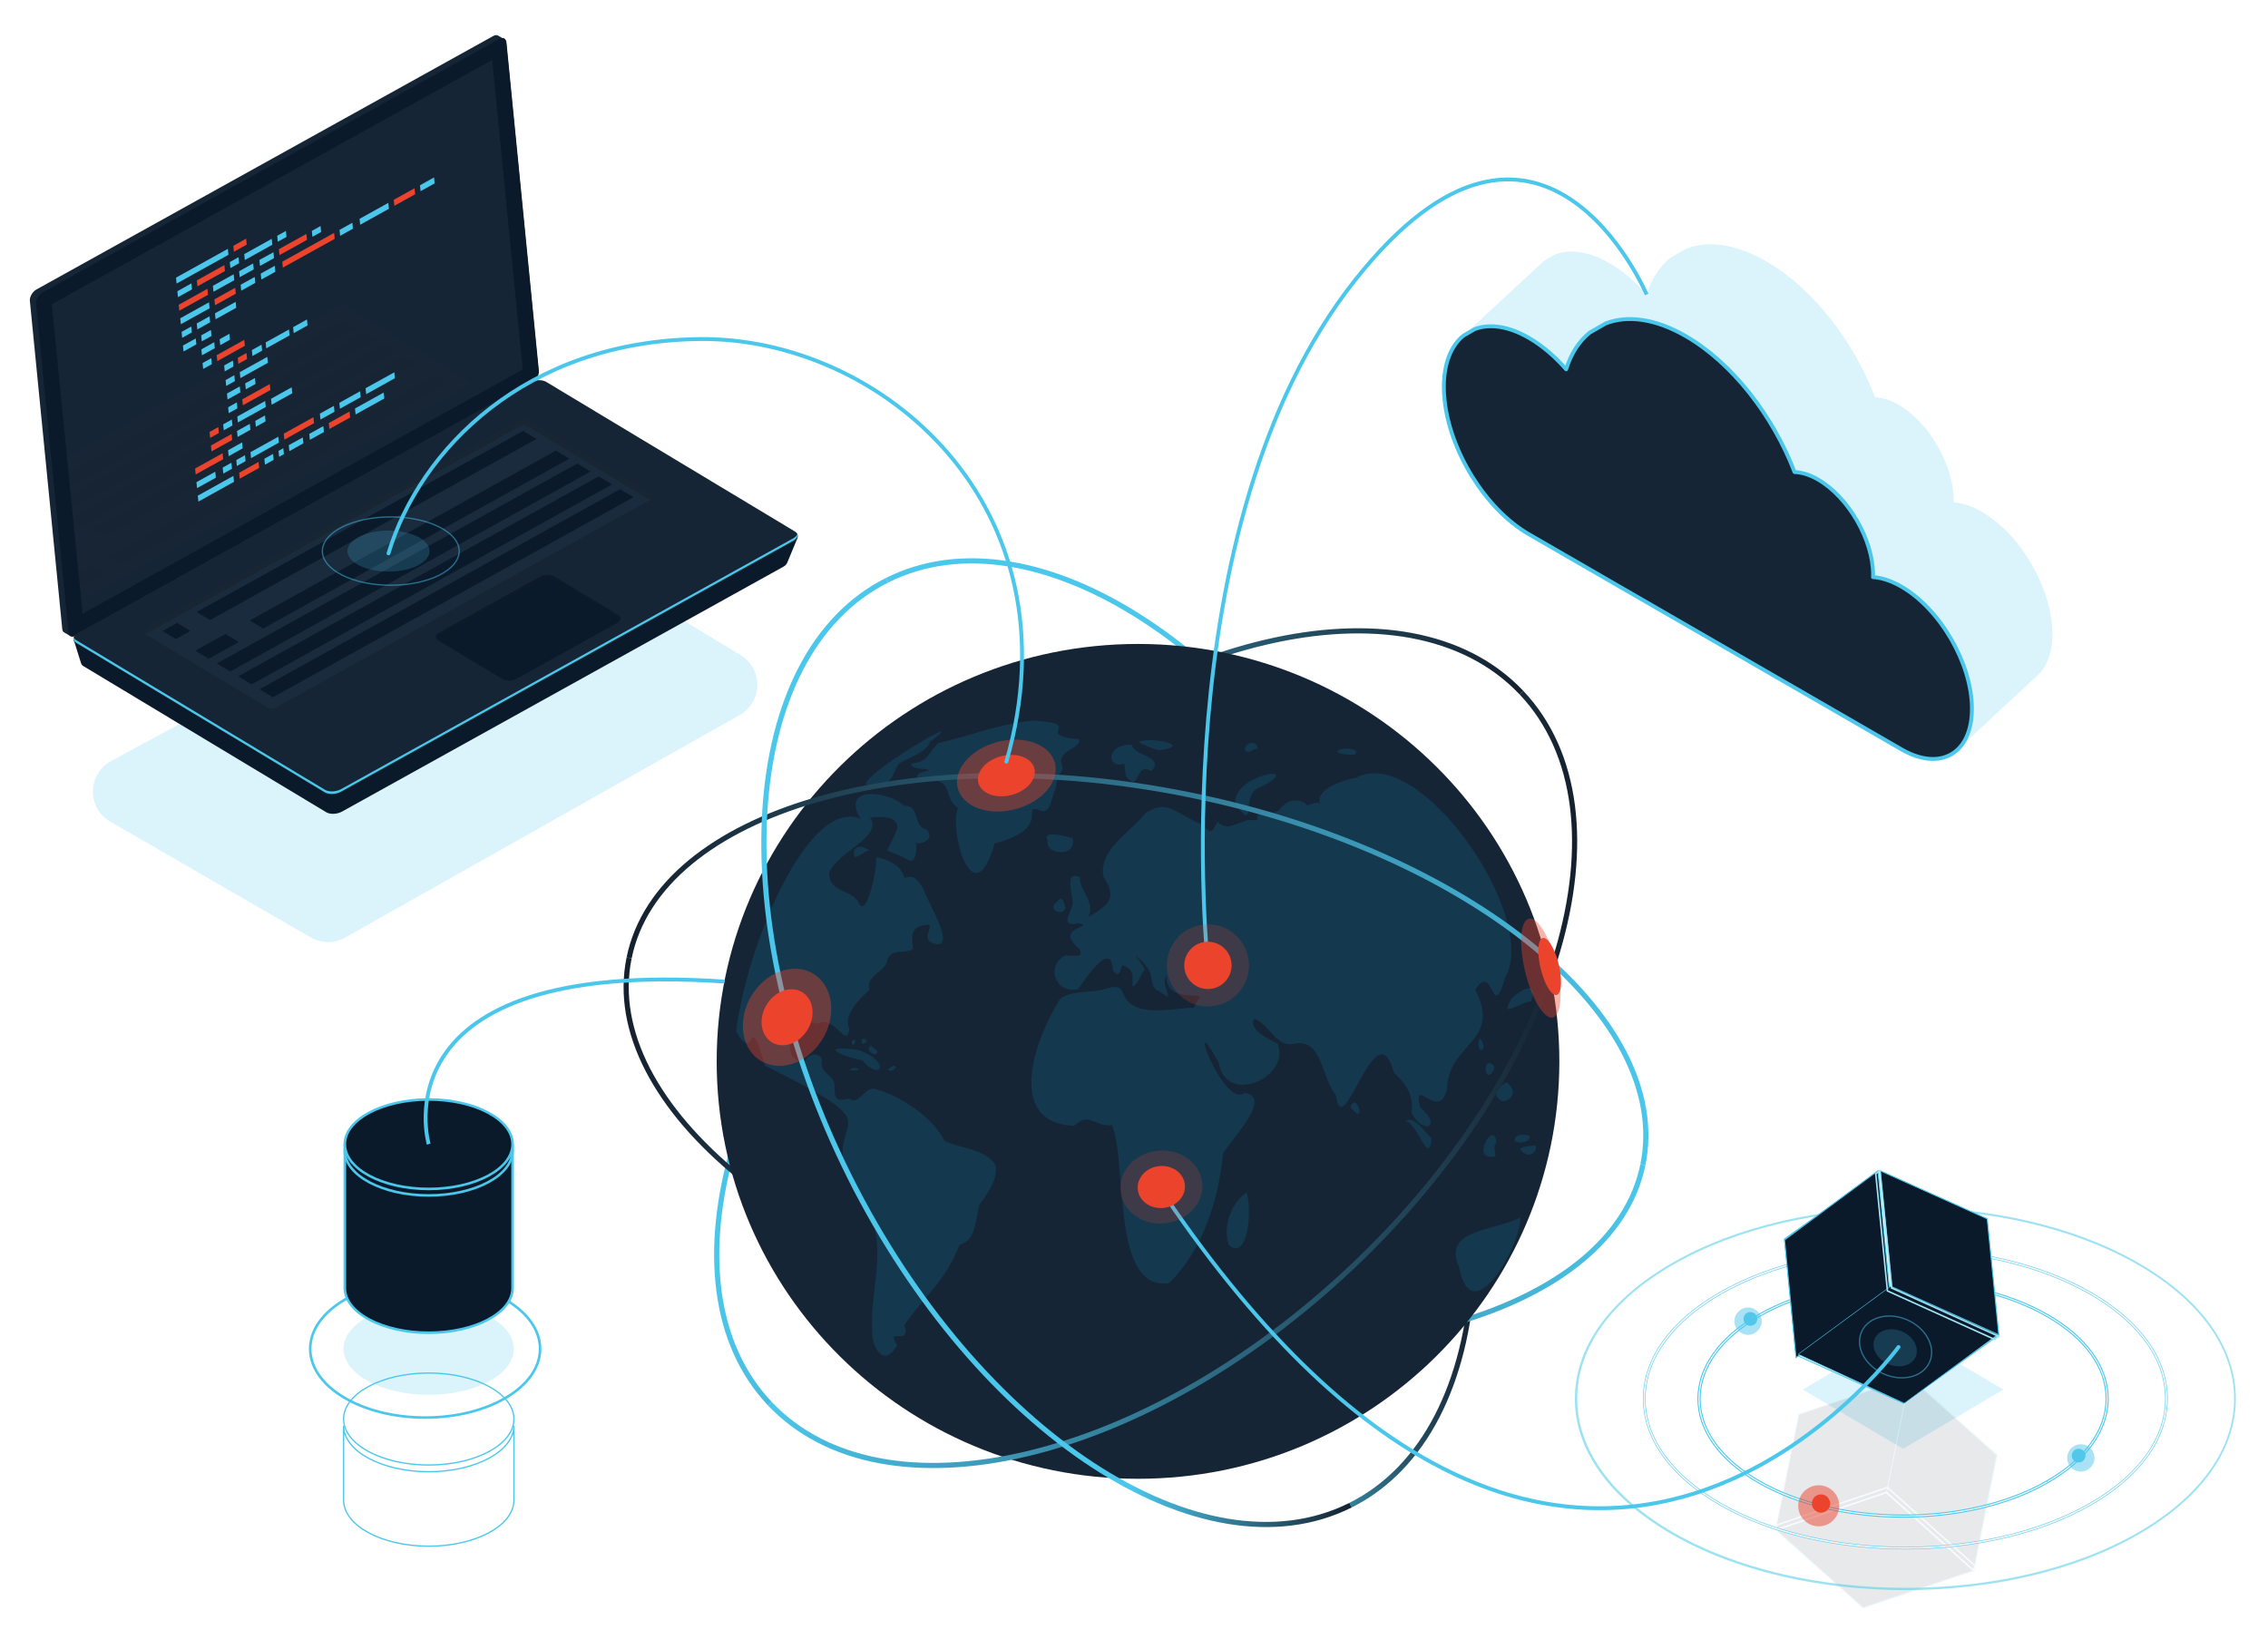 <?xml version="1.0" encoding="utf-8"?>
<!-- Generator: Adobe Illustrator 24.2.3, SVG Export Plug-In . SVG Version: 6.00 Build 0)  -->
<svg version="1.1" id="Layer_1" xmlns="http://www.w3.org/2000/svg" xmlns:xlink="http://www.w3.org/1999/xlink" x="0px" y="0px"
	 viewBox="0 0 440 320" style="enable-background:new 0 0 440 320;" xml:space="preserve" width="440" height="320">
<style type="text/css">
	.st0{fill:none;stroke:#4BC7EC;stroke-width:0.25;stroke-miterlimit:10;}
	.st1{fill:none;stroke:#4BC7EC;stroke-width:0.5;stroke-miterlimit:10;}
	.st2{opacity:0.2;fill:#4BC7EC;}
	.st3{fill:#0A1A2B;}
	.st4{fill:#4BC7EC;}
	.st5{opacity:0.2;fill-rule:evenodd;clip-rule:evenodd;fill:#EC432D;}
	.st6{fill-rule:evenodd;clip-rule:evenodd;fill:#EC432D;}
	.st7{fill:none;stroke:url(#SVGID_1_);stroke-miterlimit:10;}
	.st8{fill:none;stroke:url(#SVGID_2_);stroke-miterlimit:10;}
	.st9{fill:none;stroke:url(#SVGID_3_);stroke-miterlimit:10;}
	.st10{fill:#162535;}
	.st11{filter:url(#Adobe_OpacityMaskFilter);}
	.st12{fill:url(#SVGID_7_);}
	.st13{display:none;opacity:0.5;mask:url(#SVGID_4_);fill:#E1EBF4;}
	.st14{fill:#14384E;}
	.st15{fill:none;stroke:url(#SVGID_8_);stroke-miterlimit:10;}
	.st16{fill:none;stroke:url(#SVGID_9_);stroke-miterlimit:10;}
	.st17{fill:none;stroke:url(#SVGID_10_);stroke-miterlimit:10;}
	.st18{opacity:0.4;}
	.st19{enable-background:new    ;}
	.st20{clip-path:url(#SVGID_12_);}
	.st21{fill:#EC432D;}
	.st22{clip-path:url(#SVGID_14_);}
	.st23{clip-path:url(#SVGID_16_);}
	.st24{clip-path:url(#SVGID_18_);fill:#EC432D;}
	.st25{clip-path:url(#SVGID_20_);}
	.st26{clip-path:url(#SVGID_22_);fill:#EC432D;}
	.st27{clip-path:url(#SVGID_24_);}
	.st28{clip-path:url(#SVGID_26_);}
	.st29{fill:#171E23;}
	.st30{opacity:0.51;}
	.st31{fill:#1B2126;}
	.st32{fill:#1D252B;}
	.st33{opacity:0.11;}
	.st34{clip-path:url(#SVGID_27_);}
	.st35{fill:#192B3D;}
	.st36{opacity:0.3;fill:#161B20;}
	.st37{clip-path:url(#SVGID_28_);}
	.st38{fill:#FFFFFF;stroke:#4BC7EC;stroke-width:0.2;}
	.st39{opacity:0.5;fill-rule:evenodd;clip-rule:evenodd;fill:none;stroke:#4BC7EC;stroke-width:0.25;}
	.st40{opacity:0.2;fill-rule:evenodd;clip-rule:evenodd;fill:#4BC7EC;enable-background:new    ;}
	
		.st41{fill-rule:evenodd;clip-rule:evenodd;fill:none;stroke:#4BC7EC;stroke-width:0.75;stroke-linecap:round;stroke-linejoin:round;}
	.st42{fill-rule:evenodd;clip-rule:evenodd;fill:none;stroke:#4BC7EC;stroke-linecap:round;stroke-linejoin:round;}
	.st43{fill:none;stroke:#4BC7EC;stroke-width:0.75;stroke-miterlimit:10;}
	.st44{opacity:0.2;fill:#4BC7EC;enable-background:new    ;}
	.st45{opacity:0.1;}
	.st46{fill:#0A1A2B;stroke:#4BC7EC;stroke-width:0.2;}
	.st47{fill:#0A1A2B;stroke:#4BC7EC;stroke-width:0.1;}
	.st48{fill:none;stroke:#A2E5F4;stroke-width:0.3;}
	.st49{fill:#F9F9F9;stroke:#4BC7EC;stroke-width:0.1;}
	.st50{opacity:0.6;fill:#5CCFEA;enable-background:new    ;}
	.st51{opacity:0.5;fill:#52C7EA;enable-background:new    ;}
	.st52{fill:#52C7EA;}
	.st53{opacity:0.5;fill:#EC432D;enable-background:new    ;}
	.st54{fill:none;stroke:#4BC7EC;stroke-width:0.75;stroke-linecap:round;stroke-linejoin:round;}
	.st55{fill-rule:evenodd;clip-rule:evenodd;fill:none;stroke:#4BC7EC;stroke-width:0.75;stroke-miterlimit:10;}
	.st56{fill:none;stroke:#52C7EA;}
	.st57{fill:#162535;stroke:#4BC7EC;stroke-width:0.75;stroke-linecap:round;stroke-linejoin:round;}
</style>
<g>
	<path class="st0" d="M99.7,276.64v14.45c0,4.94-7.4,8.93-16.52,8.93c-9.13,0-16.52-4-16.52-8.93v-14.45
		c0,4.94,7.39,8.93,16.52,8.93C92.29,285.57,99.7,281.57,99.7,276.64z"/>
	<path class="st0" d="M99.7,275.34c0,4.94-7.4,8.93-16.52,8.93c-9.13,0-16.52-4-16.52-8.93c0-4.93,7.39-8.92,16.52-8.92
		C92.29,266.41,99.7,270.41,99.7,275.34z"/>
	<ellipse class="st1" cx="82.48" cy="261.72" rx="22.3" ry="13.34"/>
	<ellipse class="st2" cx="83.17" cy="261.72" rx="16.52" ry="8.93"/>
	<g>
		<path class="st3" d="M83.17,258.6c-8.97,0-16.27-3.89-16.27-8.68v-27.66h32.54v27.66C99.44,254.7,92.14,258.6,83.17,258.6z"/>
		<g>
			<path class="st4" d="M99.19,222.51v27.41c0,4.65-7.19,8.43-16.02,8.43s-16.02-3.78-16.02-8.43v-27.41H99.19 M99.69,222.01H66.65
				v27.91c0,4.93,7.4,8.93,16.52,8.93c9.12,0,16.52-4,16.52-8.93V222.01L99.69,222.01z"/>
		</g>
	</g>
	<g>
		<path class="st4" d="M83.17,214.85c8.83,0,16.02,3.78,16.02,8.43s-7.19,8.43-16.02,8.43s-16.02-3.78-16.02-8.43
			S74.34,214.85,83.17,214.85 M83.17,214.35c-9.12,0-16.52,4-16.52,8.93c0,4.93,7.4,8.93,16.52,8.93s16.52-4,16.52-8.93
			C99.69,218.34,92.3,214.35,83.17,214.35L83.17,214.35z"/>
	</g>
	<g>
		<path class="st3" d="M83.17,230.69c-8.97,0-16.27-3.89-16.27-8.68s7.3-8.68,16.27-8.68c8.97,0,16.27,3.89,16.27,8.68
			S92.14,230.69,83.17,230.69z"/>
		<path class="st4" d="M83.17,213.59c8.83,0,16.02,3.78,16.02,8.43s-7.19,8.43-16.02,8.43s-16.02-3.78-16.02-8.43
			S74.34,213.59,83.17,213.59 M83.17,213.09c-9.12,0-16.52,4-16.52,8.93c0,4.93,7.4,8.93,16.52,8.93s16.52-4,16.52-8.93
			C99.69,217.08,92.3,213.09,83.17,213.09L83.17,213.09z"/>
	</g>
</g>
<path class="st2" d="M21.55,147.67l79.07-42.79c2.1-1.14,4.65-1.08,6.7,0.17l36.37,22.08c4.4,2.67,4.3,9.09-0.19,11.62l-76.54,43.18
	c-2.08,1.17-4.61,1.16-6.68-0.03l-38.89-22.47C16.83,156.79,16.92,150.18,21.55,147.67z"/>
<circle class="st5" cx="174.39" cy="169.83" r="8.14"/>
<circle class="st6" cx="174.39" cy="169.83" r="4.69"/>
<g>
	<g>
		<linearGradient id="SVGID_1_" gradientUnits="userSpaceOnUse" x1="138.541" y1="197.311" x2="295.523" y2="197.311">
			<stop  offset="0" style="stop-color:#4BC7EC"/>
			<stop  offset="1" style="stop-color:#15202E"/>
		</linearGradient>
		<path class="st7" d="M149.36,272.37c-22.15-23.41-7.47-73.27,32.79-111.37s90.86-50.01,113.01-26.61"/>
		<linearGradient id="SVGID_2_" gradientUnits="userSpaceOnUse" x1="171.886" y1="200.421" x2="286.423" y2="200.421">
			<stop  offset="0.627" style="stop-color:#4BC7EC"/>
			<stop  offset="1" style="stop-color:#15202E"/>
		</linearGradient>
		<path class="st8" d="M172.11,112.58c28.81-14.43,72.29,14.05,97.12,63.61s21.59,101.44-7.22,115.87"/>
		<linearGradient id="SVGID_3_" gradientUnits="userSpaceOnUse" x1="120.977" y1="223.823" x2="319.223" y2="223.823">
			<stop  offset="0" style="stop-color:#15202E"/>
			<stop  offset="1" style="stop-color:#4BC7EC"/>
		</linearGradient>
		<path class="st9" d="M122.05,185.87c-5.82,28.54,33.49,60.65,87.8,71.73c54.31,11.08,103.06-3.08,108.88-31.61"/>
		<g>
			<path class="st10" d="M302.52,205.95c0,44.73-36.59,80.99-81.74,80.99c-45.14,0-81.74-36.26-81.74-80.99
				c0-44.73,36.59-81,81.74-81C265.92,124.96,302.52,161.22,302.52,205.95z"/>
			<defs>
				<filter id="Adobe_OpacityMaskFilter" filterUnits="userSpaceOnUse" x="158.92" y="125.88" width="123.04" height="102.48">
					
						<feColorMatrix  type="matrix" values="-1 0 0 0 1  0 -1 0 0 1  0 0 -1 0 1  0 0 0 1 0" color-interpolation-filters="sRGB" result="source"/>
					<feFlood  style="flood-color:white;flood-opacity:1" result="back"/>
					<feBlend  in="source" in2="back" mode="normal"/>
				</filter>
			</defs>
			<mask maskUnits="userSpaceOnUse" x="158.92" y="125.88" width="123.04" height="102.48" id="SVGID_4_">
				<g class="st11">
					
						<radialGradient id="SVGID_7_" cx="221.905" cy="138.251" r="107.913" gradientTransform="matrix(1.009 0 0 1 -4.392 0)" gradientUnits="userSpaceOnUse">
						<stop  offset="0" style="stop-color:#000000"/>
						<stop  offset="0.104" style="stop-color:#272727"/>
						<stop  offset="0.291" style="stop-color:#686868"/>
						<stop  offset="0.47" style="stop-color:#9E9E9E"/>
						<stop  offset="0.635" style="stop-color:#C8C8C8"/>
						<stop  offset="0.783" style="stop-color:#E6E6E6"/>
						<stop  offset="0.91" style="stop-color:#F8F8F8"/>
						<stop  offset="1" style="stop-color:#FFFFFF"/>
					</radialGradient>
					<rect x="148.22" y="113.51" class="st12" width="151.57" height="127.22"/>
				</g>
			</mask>
			<path class="st13" d="M281.96,177.12c0,28.3-27.54,51.24-61.52,51.24c-33.98,0-61.52-22.94-61.52-51.24
				c0-28.3,27.54-51.24,61.52-51.24C254.41,125.88,281.96,148.82,281.96,177.12z"/>
		</g>
		<path class="st14" d="M294.92,236.28c-5.46,2.69-15.03,2.27-11.89,9.48C285.65,259.21,295.45,240.49,294.92,236.28z
			 M166.24,232.36c7.13,6.55,2.34,18.01,2.98,25.51c-0.32,3.23,2.24,7.93,4.83,3.11c-2.4-3.72,2.78,0.42,1.4-3.91
			c3.96-5.63,8.03-8.56,10.71-15.55c3.33-0.8,3.01-5.16,3.91-7.88c1.5-2,3.53-4.77,3.1-7.53c-2.01-3.24-6.69-3.14-9.96-4.74
			c-2.21-4.64-8.59-8.68-12.95-9.9c-2.47-1.25-3.42,3.31-5.55,1.69c-1.81,0.35-2.89,0.75-2.81-2.13c0.27-2.55-3.17-2.69-2.42-5.32
			c-0.43-1.6-2.78-1.35-3.26,0.22c-5.56,0.57-2.33-9.64,2.37-7.24c3.4-2.02,5.56,5.16,6.21,0.93c-1.35-2.71,2.15-6.04,3.9-7.52
			c-0.96-2.93,3.44-3.59,3.45-5.9c0.78-2.35,3.57-0.92,5-2.11c-0.28-2.52-0.67-4.45,3-4.68c1.04,0.47-1.69,2.91,1.12,3.69
			c4.57,1.21-1.7-8.75-2.1-10.56c-0.89-1.35-1.75-3.08-3.69-2.15c-0.53-2.37-3.1-3.65-5.51-4.06c0.33,1.56-1.8,12.32-3.4,8.81
			c-1.13-2.51-5.87-1.95-5.71-5.76c1.29-3.89,10.69-7.11,7.91-10.78c1.3-0.01,5.9-0.67,5.22,2.41c-2.46,6.03-2.87,2.85,2.36,5.94
			c1.39,0.54,1.68-2.68,1.28-3.41c1.24,0.37,3.79-0.72,2.14-2.58c-2.92-0.73-1.05-4.67-4.41-4.62c-2.9-2.78-12.34-4.13-8.42,2.56
			c-10.14-4.3-22.2,24.79-24.11,41.26c3.84,6.75,2.19-5.08,5.6,6.62C177.11,220.98,156.75,214.9,166.24,232.36z M175.46,185.04
			L175.46,185.04C175.44,185.05,175.44,185.05,175.46,185.04z M170.1,152.27c3.38-0.25,2.7-1.71,4.3-4.12
			c1.8-1.14,5.36-2.12,6.05-4.25C190.97,136.08,159.95,154.46,170.1,152.27z M226.8,248.96c6.54-6.38,9.57-16.04,10.48-25.1
			c1.03-2.18,9.92-11.03,4.18-11.76c-4.19,3.16-11.86-18.34-5.01-5.87c1.4,8.45,14.1,2.75,11.38-3.76c-1.58-0.73-5.81-2.77-4.49-4.8
			c2.93,1.02,4.3,5.78,7.74,4.83c5.46-1.12,5.26,6.65,8.08,9.95c1.35,10.19,7.78-17.29,11.28-4.3c2.21,1.99,3.91,4.34,3.4,7.82
			c2.21,4.19,6.16,2.84,1.64-1.16c-1.44-6.37,3.74,3.06,5.26-3.55c0.18-8.93,10.72-9.02,5.46-19.26c3.69-5.54,3.15,6.74,5.81-2.31
			c6.72-11.8-16.64-45.45-28.88-38.78c-2.24,0.36-8.19,2.22-7,5.11c-0.85-0.9-2.73,0.92-2.89-0.12c-1.53-1.06-3.58-0.72-5.02,1.22
			c-0.97,1.22-5.13-0.01-4.21,2c0.41,0.08-1.06-0.07-1.87,0.01c-2.48,0.59-4.04,2.25-5.93,0.31c-1.19,2.13-1.01,2.53-3.39,0.37
			c-4.26-1.61-6.41-5.07-10.69-1.92c-2.93,3.67-9.2,7.18-8.02,12.36c2.77,3.96,0.91,5.45-2.99,7.67c1.55-2.59-1.93-5.6-1.61-7.7
			c-3.53-1.59-0.82,4.76-1.51,5.6c-0.64,1.83-2.17,4.09,1.3,3.32c3.47,0.8-5.07,0.62,0.08,4.99c1.1,2.07-1.45,1.05-2.9,1.33
			c-3.68,2.32-1.6,7.38,2.67,6.48c1.14-1.52,6.45-9.92,6.76-3.68c1.53,2.18,1.51-1.19,1.91-0.95c2.53,0.94,1.74,2.41,1.89,4.11
			c1.22-0.36,1.63-2.97,2.46-3.15c0.23,0.25-0.88-1.66-1.58-2.36c-0.95-0.88,1.04,0.27,2,1.94c1.26,1.3,0.38,3.96,2.24,4.42
			c3.45,2.66,0.77-0.25,1.14-2.3c1.25-2.82-1.93,3.33,5.52,3.19c2.31,0.2,0.91,0.17,0.15,2.38c-3.33,0.01-8.7,1.45-11.86-0.51
			c-2.86-1.65-1.04-4.38-5-3.26c-2.65,1.02-7.12,0.22-9.13,2.12c-4.37,6.67-11.14,23.93,2.71,24.57c3.03-2.91,3.86,0.23,7.36-0.14
			C218.8,225.43,215.44,250.68,226.8,248.96z M291.43,213.69c2.39-0.25,2.77-2.38,0.76-3.72
			C290.72,211.06,289.12,212.36,291.43,213.69z M290.28,221.85c-0.14-5.03-5.31,3.47-0.28,2.56
			C290.41,224.41,289.46,222.08,290.28,221.85z M287.75,203.46c0.28-0.38-0.39-2.2-0.73-1.79
			C286.66,202.15,286.85,204.58,287.75,203.46z M289.86,207.36c0.2-0.47-0.25-0.99-1.01-1.15
			C287.47,206.88,288.63,210.36,289.86,207.36z M293.81,221.37c0.91,0.63,2.93,0.34,3-0.88
			C295.91,219.91,293.73,220.01,293.81,221.37z M293.32,193.65c-2.56,4.23,1.14,1,3.74,0.58
			C298.38,190.31,295.47,191.76,293.32,193.65z M272.6,217.5c0,0,0.01,0,0.01,0C272.45,217.39,272.43,217.38,272.6,217.5z
			 M277.71,220.88c-1.31-1.27-3.23-4.39-5.11-3.38C274.95,217.61,277.21,226.65,277.71,220.88z M262.06,214.54
			c-0.14,0.28,0.21,0.7,0.61,1.03C264.82,217.74,263.28,212.16,262.06,214.54z M238.37,241.56c3.91,3.4,4.58-7.71,3.44-10.13
			C239.13,233.12,237.08,237.79,238.37,241.56z M209.3,143.45c-9.2-0.88,1.69-3.02-9-3.63c-6.72,0.72-11.27,2.71-18.23,4.36
			c-2.43,2.32-1.79,3.55-5.27,3.98c-0.16,1.23,2.52,0.8,3.39,1.26c-0.06,0.32-3.55,0.43-1.7,1.95c7.31-0.64,4.03,3.28,7.41,5.42
			c-1.94,3.95,2.88,21.53,7.05,6.85c11.81-3,4.29-8.17,9.33-6.22c1.79-0.16,1.56-2.47,2.68-4.91c-0.04-3.02,1.81-2.27,0.93-4.53
			C205.47,145.46,209.91,145.24,209.3,143.45z M219.51,144.46c-5.38,0.15-4.54,4.85-1.4,3.71c0.32,0.95-0.3,3,1.84,3.54
			c1.15-0.81,1.06-3.47,3.43-2.1C225.98,146.75,220.18,146.87,219.51,144.46z M224.99,145.58c6.93-0.99-2.48-2.74-3.99-1.59
			C221.02,144.24,223.88,145.43,224.99,145.58z M204.81,175.23c-1.62,1.24,1.41,2.76,1.89,0.9
			C206.23,174.44,205.99,173.7,204.81,175.23z M208.08,162.62c-1.51-0.46-6.14-1.55-4.82,0.41
			C202.5,165.89,209.01,166.52,208.08,162.62z M244.52,152.77c9.27-4.86-5.71-2.48-4.84,3.31
			C244.16,161.9,240.4,153.76,244.52,152.77z M241.51,145.57c0.93,0.91,1.44-0.41,2.45-0.28
			C243.95,143.45,241.42,144.08,241.51,145.57z M259.52,145.92c-0.03,0.34,2.56,0.62,3.32,0.48
			C264.29,145.14,259.44,144.86,259.52,145.92z M165.72,164.95c-0.5,3.37,2.33-0.89,3.43,0.37
			C168.21,164.74,166.68,163.57,165.72,164.95z M172.34,207.58c0.22,0.53,2.23-0.37,1.09-0.79
			C173.14,206.79,172.34,207.36,172.34,207.58z M167.32,205.74c3.46,4.22,5.82,0.42-0.76-2.01
			C159.06,202.73,162.31,204.71,167.32,205.74z M164.95,207.58c0,0.21,1.14,0.08,1.41,0.09
			C167.2,207.12,164.93,207.08,164.95,207.58z M165.76,201.76c-0.53-0.13-0.77,0.95-0.17,0.96
			C165.79,202.72,166.06,201.88,165.76,201.76z M168.15,201.94c-0.5-0.54-1.07-0.59-0.96,0.43
			C167.21,202.83,168.25,202.16,168.15,201.94z M169.87,204.57c1.08-0.7-0.43-1.04-0.83-1.64
			C167.84,203.28,168.94,204.62,169.87,204.57z M297.24,222.32c-0.72,0.07-3.2,0.3-1.91,1.13
			C297.24,225.45,299.11,221.74,297.24,222.32z"/>
		<linearGradient id="SVGID_8_" gradientUnits="userSpaceOnUse" x1="148.998" y1="209.457" x2="305.979" y2="209.457">
			<stop  offset="0" style="stop-color:#4BC7EC"/>
			<stop  offset="1" style="stop-color:#15202E"/>
		</linearGradient>
		<path class="st15" d="M149.36,272.37c22.15,23.41,72.74,11.49,113.01-26.61s54.94-87.96,32.79-111.37"/>
		<linearGradient id="SVGID_9_" gradientUnits="userSpaceOnUse" x1="121.558" y1="188.04" x2="319.805" y2="188.04">
			<stop  offset="0" style="stop-color:#15202E"/>
			<stop  offset="1" style="stop-color:#4BC7EC"/>
		</linearGradient>
		<path class="st16" d="M122.05,185.87c5.82-28.54,54.57-42.69,108.88-31.61s93.62,43.19,87.8,71.73"/>
		<linearGradient id="SVGID_10_" gradientUnits="userSpaceOnUse" x1="147.694" y1="204.225" x2="262.231" y2="204.225">
			<stop  offset="0.627" style="stop-color:#4BC7EC"/>
			<stop  offset="1" style="stop-color:#15202E"/>
		</linearGradient>
		<path class="st17" d="M172.11,112.58c-28.81,14.43-32.05,66.31-7.22,115.87s68.31,78.04,97.12,63.61"/>
	</g>
	<g class="st18">
		<g>
			<g class="st19">
				<defs>
					<polygon id="SVGID_11_" class="st19" points="143.87,208.1 144.35,189.45 161.51,186.68 161.03,205.33 					"/>
				</defs>
				<clipPath id="SVGID_12_">
					<use xlink:href="#SVGID_11_"  style="overflow:visible;"/>
				</clipPath>
				<g class="st20">
					<g>
						<g>
							<g>
								<path class="st21" d="M152.93,188.07c-4.74,0.76-8.69,5.56-8.82,10.71c-0.13,5.15,3.6,8.7,8.34,7.94
									c4.74-0.77,8.69-5.56,8.82-10.71C161.4,190.86,157.67,187.3,152.93,188.07"/>
							</g>
						</g>
					</g>
				</g>
			</g>
		</g>
	</g>
	<g>
		<g>
			<g class="st19">
				<defs>
					<polygon id="SVGID_13_" class="st19" points="147.61,203.56 147.89,192.81 157.78,191.21 157.5,201.97 					"/>
				</defs>
				<clipPath id="SVGID_14_">
					<use xlink:href="#SVGID_13_"  style="overflow:visible;"/>
				</clipPath>
				<g class="st22">
					<g>
						<g>
							<g>
								<path class="st21" d="M152.83,192.01c-2.73,0.44-5,3.2-5.08,6.17c-0.08,2.97,2.07,5.02,4.8,4.58
									c2.73-0.44,5.01-3.21,5.09-6.17C157.71,193.62,155.56,191.57,152.83,192.01"/>
							</g>
						</g>
					</g>
				</g>
			</g>
		</g>
	</g>
	<g class="st18">
		<g>
			<g class="st19">
				<defs>
					<polygon id="SVGID_15_" class="st19" points="191.57,163.73 178.39,150.53 198.91,137.25 212.09,150.45 					"/>
				</defs>
				<clipPath id="SVGID_16_">
					<use xlink:href="#SVGID_15_"  style="overflow:visible;"/>
				</clipPath>
				<g class="st23">
					<g>
						<g>
							<g>
								<g>
									<defs>
										<polyline id="SVGID_17_" points="197.84,159.68 181.94,154.08 192.64,141.3 208.54,146.9 197.84,159.68 										"/>
									</defs>
									<clipPath id="SVGID_18_">
										<use xlink:href="#SVGID_17_"  style="overflow:visible;"/>
									</clipPath>
									<path class="st24" d="M189.63,145.66c-0.89,0.58-1.69,1.26-2.34,2.04c-2.96,3.52-1.79,7.64,2.59,9.18
										c3.42,1.21,7.8,0.49,10.96-1.55c0.89-0.58,1.69-1.26,2.34-2.04c2.96-3.52,1.79-7.64-2.59-9.18
										C197.17,142.9,192.79,143.61,189.63,145.66"/>
								</g>
							</g>
						</g>
					</g>
				</g>
			</g>
		</g>
	</g>
	<g>
		<g>
			<g class="st19">
				<defs>
					<polygon id="SVGID_19_" class="st19" points="193.12,158.13 185.52,150.51 197.35,142.85 204.95,150.47 					"/>
				</defs>
				<clipPath id="SVGID_20_">
					<use xlink:href="#SVGID_19_"  style="overflow:visible;"/>
				</clipPath>
				<g class="st25">
					<g>
						<g>
							<g>
								<g>
									<defs>
										<polyline id="SVGID_21_" points="196.74,155.78 187.57,152.56 193.73,145.2 202.9,148.42 196.74,155.78 										"/>
									</defs>
									<clipPath id="SVGID_22_">
										<use xlink:href="#SVGID_21_"  style="overflow:visible;"/>
									</clipPath>
									<path class="st26" d="M192,147.7c-0.48,0.31-0.91,0.67-1.27,1.09l-0.14,0.17c-1.62,2.02-0.93,4.34,1.57,5.22
										c1.97,0.7,4.49,0.29,6.31-0.89c0.52-0.33,0.98-0.73,1.35-1.18c1.71-2.03,1.03-4.4-1.51-5.29
										C196.34,146.11,193.82,146.52,192,147.7"/>
								</g>
							</g>
						</g>
					</g>
				</g>
			</g>
		</g>
	</g>
	<g class="st18">
		<g>
			<g class="st19">
				<defs>
					<polygon id="SVGID_23_" class="st19" points="296.69,195.12 294.01,176.37 301.17,180.57 303.85,199.32 					"/>
				</defs>
				<clipPath id="SVGID_24_">
					<use xlink:href="#SVGID_23_"  style="overflow:visible;"/>
				</clipPath>
				<g class="st27">
					<g>
						<g>
							<g>
								<path class="st21" d="M297.59,178.47c-1.98-1.16-2.98,2.09-2.24,7.28c0.74,5.18,2.94,10.31,4.92,11.47
									c1.98,1.16,2.98-2.09,2.24-7.27C301.77,184.76,299.57,179.63,297.59,178.47"/>
							</g>
						</g>
					</g>
				</g>
			</g>
		</g>
	</g>
	<g>
		<g>
			<g class="st19">
				<defs>
					<polygon id="SVGID_25_" class="st19" points="299.35,191.72 297.81,180.91 301.93,183.33 303.48,194.14 					"/>
				</defs>
				<clipPath id="SVGID_26_">
					<use xlink:href="#SVGID_25_"  style="overflow:visible;"/>
				</clipPath>
				<g class="st28">
					<g>
						<g>
							<g>
								<path class="st21" d="M299.87,182.13c-1.14-0.67-1.72,1.2-1.29,4.19c0.43,2.99,1.7,5.95,2.84,6.62
									c1.14,0.67,1.71-1.21,1.29-4.2C302.28,185.75,301.01,182.79,299.87,182.13"/>
							</g>
						</g>
					</g>
				</g>
			</g>
		</g>
	</g>
</g>
<g>
	<g id="laptop_x5F_2">
		<g>
			<g>
				<path class="st10" d="M103.26,71.25L97.02,8.02l0.88-0.36l-1.24-0.74l0,0.01c-0.24-0.17-0.59-0.16-1,0.07L7.05,56.18
					c-0.73,0.4-1.33,1.44-1.26,2.16l6.29,63.74c0.03,0.33,0.18,0.55,0.4,0.65l0,0l1.21,0.73l0.3-1.18l-0.07,0.02L102,73.42
					C102.73,73.01,103.33,71.98,103.26,71.25z"/>
				<path class="st29" d="M103.29,74.19l-88.63,49.18c-0.68,0.38-1.23,0.16-1.3-0.52L7.07,59.11C7,58.38,7.6,57.35,8.33,56.94
					L96.96,7.76c0.68-0.38,1.23-0.16,1.3,0.52l6.29,63.74C104.62,72.75,104.02,73.78,103.29,74.19z"/>
				<g class="st30">
					<polygon class="st31" points="95.56,11.83 10.13,59.24 16.12,119.27 101.49,71.89 					"/>
				</g>
			</g>
			<path class="st3" d="M154.73,104.36l-4.82,2.43l-44.73-26.91c-0.75-0.45-2.11-0.39-3.05,0.13l-83.65,46.42
				c-0.74-0.43-4.13-2.12-4.13-2.12l1.39,4.43c0,0,0.01,0,0.01-0.01c0.06,0.2,0.19,0.38,0.44,0.53l47.11,28.35
				c0.75,0.45,2.11,0.39,3.05-0.13l85.6-47.5c0.38-0.21,0.63-0.47,0.74-0.73l0.01,0L154.73,104.36z"/>
			<path class="st32" d="M153.95,105.13l-87.73,48.68c-0.96,0.53-2.36,0.59-3.13,0.13l-48.29-29.05c-0.77-0.46-0.61-1.27,0.35-1.8
				l87.73-48.68c0.96-0.53,2.36-0.59,3.13-0.13l48.29,29.05C155.07,103.79,154.91,104.59,153.95,105.13z"/>
			<path class="st32" d="M28.12,122.17l72.9-40.46c0.49-0.27,1.06-0.27,1.51,0l23.94,14.44c0.34,0.21,0.31,0.72-0.07,0.93
				l-72.87,40.44c-0.49,0.27-1.06,0.27-1.51,0L28.06,123.1C27.71,122.89,27.75,122.37,28.12,122.17z"/>
			<path class="st4" d="M28.06,123.1l0.24,0.14l72.64-40.31c0.49-0.27,1.06-0.27,1.51,0l23.7,14.29l0.26-0.14
				c0.37-0.21,0.41-0.72,0.07-0.93l-23.94-14.44c-0.45-0.27-1.02-0.27-1.51,0l-72.9,40.46C27.75,122.37,27.71,122.89,28.06,123.1z"
				/>
			<g>
				<polygon class="st29" points="104.16,85.37 40.84,120.51 38.24,118.95 101.56,83.81 				"/>
				<polygon class="st29" points="110.53,89.2 51.13,122.16 48.53,120.6 107.93,87.64 				"/>
				<polygon class="st29" points="114.67,91.69 44.74,130.5 42.15,128.94 112.08,90.13 				"/>
				<polygon class="st29" points="118.82,94.19 48.89,133 46.29,131.44 116.22,92.63 				"/>
				<polygon class="st29" points="122.97,96.68 53.04,135.49 50.44,133.93 120.37,95.12 				"/>
				<polygon class="st29" points="37.01,122.63 34.19,124.2 31.6,122.63 34.41,121.07 				"/>
				<polygon class="st29" points="46.41,124.78 40.56,128.03 37.96,126.46 43.81,123.22 				"/>
			</g>
			<path class="st29" d="M100.21,131.96l19.66-10.91c0.77-0.43,0.82-1.12,0.11-1.54l-12.4-7.46c-0.71-0.43-1.91-0.43-2.67,0
				l-19.66,10.91c-0.77,0.43-0.82,1.12-0.11,1.54l12.4,7.46C98.24,132.38,99.44,132.38,100.21,131.96z"/>
			<path class="st4" d="M85.2,123.59l19.66-10.91c0.77-0.43,1.97-0.43,2.67,0l12.4,7.46c0.22,0.13,0.36,0.29,0.43,0.46
				c0.22-0.37,0.1-0.79-0.39-1.09l-12.4-7.46c-0.71-0.43-1.91-0.43-2.67,0l-19.66,10.91c-0.53,0.29-0.71,0.71-0.54,1.09
				C84.8,123.88,84.96,123.72,85.2,123.59z"/>
			<g class="st33">
				<defs>
					<polygon id="SVGID_6_" class="st33" points="95.56,11.83 10.13,59.24 16.12,119.27 101.49,71.89 					"/>
				</defs>
				<clipPath id="SVGID_27_">
					<use xlink:href="#SVGID_6_"  style="overflow:visible;"/>
				</clipPath>
				<g class="st34">
					<path class="st32" d="M102.98,74.31l-87.73,48.68c-0.96,0.53-2.36,0.59-3.13,0.13l-48.29-29.05c-0.77-0.46-0.61-1.27,0.35-1.8
						l87.73-48.68c0.96-0.53,2.36-0.59,3.13-0.13l48.29,29.05C104.1,72.97,103.94,73.77,102.98,74.31z"/>
					<path class="st29" d="M17.8,83.03l19.66-10.91c0.77-0.43,0.82-1.12,0.11-1.54l-12.4-7.46c-0.71-0.43-1.91-0.43-2.67,0
						L2.83,74.03c-0.77,0.43-0.82,1.12-0.11,1.54l12.4,7.46C15.83,83.46,17.03,83.46,17.8,83.03z"/>
					<path class="st4" d="M2.79,74.66l19.66-10.91c0.77-0.43,1.97-0.43,2.67,0l12.4,7.46c0.22,0.13,0.36,0.29,0.43,0.46
						c0.22-0.37,0.1-0.79-0.39-1.09l-12.4-7.46c-0.71-0.43-1.91-0.43-2.67,0L2.83,74.03c-0.53,0.29-0.71,0.71-0.54,1.09
						C2.39,74.95,2.55,74.79,2.79,74.66z"/>
					<g>
						<path class="st32" d="M-7.29,100.08l72.9-40.46c0.49-0.27,1.06-0.27,1.51,0l23.94,14.44c0.34,0.21,0.31,0.72-0.07,0.93
							l-72.87,40.44c-0.49,0.27-1.06,0.27-1.51,0l-23.98-14.42C-7.7,100.81-7.67,100.29-7.29,100.08z"/>
						<path class="st4" d="M-7.36,101.01l0.24,0.14l72.64-40.31c0.49-0.27,1.06-0.27,1.51,0l23.7,14.29l0.26-0.14
							c0.37-0.21,0.41-0.72,0.07-0.93L67.12,59.63c-0.45-0.27-1.02-0.27-1.51,0l-72.9,40.46C-7.67,100.29-7.7,100.81-7.36,101.01z"
							/>
						<g>
							<polygon class="st29" points="84.6,73.08 21.09,108.32 23.41,109.72 86.92,74.47 							"/>
							<polygon class="st29" points="78.42,69.36 18.06,102.86 20.38,104.26 80.74,70.76 							"/>
							<polygon class="st29" points="13.55,105.36 7.92,108.49 10.24,109.89 15.87,106.76 							"/>
							<polygon class="st29" points="18.01,110.03 14.09,112.21 16.41,113.6 20.33,111.42 							"/>
							<polygon class="st29" points="74.56,67.04 4.05,106.17 6.37,107.56 76.88,68.43 							"/>
							<polygon class="st29" points="70.69,64.71 0.18,103.84 2.5,105.24 73.01,66.11 							"/>
							<polygon class="st29" points="66.82,62.38 -3.69,101.51 -1.37,102.91 69.14,63.78 							"/>
						</g>
					</g>
				</g>
			</g>
			<g>
				<polygon class="st4" points="38.45,96.38 45.37,92.54 45.48,93.69 38.57,97.53 				"/>
				<polygon class="st4" points="46.48,91.93 50.24,89.84 50.36,90.99 46.59,93.08 				"/>
				<polygon class="st4" points="56.1,86.58 58.83,85.07 58.94,86.22 56.22,87.74 				"/>
				<polygon class="st4" points="54.11,87.69 55.05,87.17 55.16,88.32 54.23,88.84 				"/>
				<polygon class="st4" points="51.37,89.21 53.06,88.27 53.17,89.43 51.48,90.37 				"/>
				<polygon class="st4" points="44.33,87.56 47.05,86.04 47.17,87.2 44.44,88.71 				"/>
				<polygon class="st4" points="37.93,91.11 43.27,88.14 43.38,89.3 38.05,92.26 				"/>
				<g>
					<polygon class="st4" points="46.6,72.41 51.94,69.45 52.05,70.6 46.71,73.57 					"/>
					<polygon class="st4" points="43.85,73.94 45.54,73 45.65,74.15 43.96,75.09 					"/>
				</g>
				<polygon class="st4" points="47.08,77.69 52.42,74.72 52.54,75.88 47.2,78.84 				"/>
				<polygon class="st4" points="44.34,79.22 46.03,78.28 46.14,79.43 44.45,80.37 				"/>
				<polygon class="st4" points="44.4,49.64 34.34,55.22 34.23,54.07 44.29,48.48 				"/>
				<polygon class="st4" points="47.95,47.67 45.46,49.05 45.34,47.9 47.83,46.52 				"/>
				<polygon class="st4" points="65.01,46.55 54.95,52.13 54.84,50.98 64.9,45.39 				"/>
				<polygon class="st4" points="68.56,44.58 66.07,45.96 65.95,44.81 68.44,43.43 				"/>
				<polygon class="st4" points="37.33,56.35 34.6,57.86 34.49,56.71 37.21,55.19 				"/>
				<polygon class="st4" points="53.5,52.93 50.78,54.44 50.66,53.29 53.39,51.77 				"/>
				<polygon class="st4" points="43.72,52.79 38.38,55.76 38.27,54.61 43.61,51.64 				"/>
				<polygon class="st4" points="46.47,51.27 44.78,52.21 44.67,51.05 46.36,50.11 				"/>
				<polygon class="st4" points="52.91,47.69 47.58,50.66 47.46,49.51 52.8,46.54 				"/>
				<polygon class="st4" points="55.66,46.17 53.97,47.11 53.86,45.95 55.55,45.01 				"/>
				<polygon class="st4" points="53.24,50.29 50.52,51.81 50.4,50.65 53.13,49.14 				"/>
				<polygon class="st4" points="59.64,46.74 54.3,49.71 54.18,48.55 59.52,45.59 				"/>
				<polygon class="st4" points="62.38,45.21 60.69,46.15 60.58,45 62.27,44.06 				"/>
				<polygon class="st4" points="40.44,57.4 34.86,60.49 34.75,59.34 40.33,56.24 				"/>
				<polygon class="st4" points="45.53,54.57 41.5,56.81 41.38,55.66 45.41,53.42 				"/>
				<polygon class="st4" points="49.31,52.47 46.58,53.98 46.47,52.83 49.19,51.32 				"/>
				<polygon class="st4" points="75.53,40.71 69.96,43.81 69.84,42.66 75.42,39.56 				"/>
				<polygon class="st4" points="80.62,37.89 76.59,40.13 76.47,38.97 80.51,36.73 				"/>
				<polygon class="st4" points="84.4,35.79 81.68,37.3 81.56,36.15 84.29,34.63 				"/>
				<polygon class="st4" points="71,75.53 76.58,72.44 76.69,73.59 71.12,76.69 				"/>
				<polygon class="st4" points="65.92,78.36 69.95,76.12 70.06,77.27 66.03,79.51 				"/>
				<polygon class="st4" points="62.14,80.46 64.86,78.95 64.97,80.1 62.25,81.61 				"/>
				<polygon class="st4" points="68.95,79.47 74.53,76.37 74.64,77.52 69.06,80.62 				"/>
				<polygon class="st4" points="63.86,82.29 67.89,80.05 68.01,81.21 63.98,83.45 				"/>
				<polygon class="st4" points="60.08,84.39 62.81,82.88 62.92,84.03 60.2,85.55 				"/>
				<polygon class="st4" points="47.65,74.59 49.54,73.55 49.65,74.7 47.77,75.75 				"/>
				<polygon class="st4" points="44.11,76.56 46.6,75.18 46.71,76.33 44.22,77.71 				"/>
				<polygon class="st4" points="40.74,60.02 35.16,63.11 35.05,61.96 40.62,58.86 				"/>
				<polygon class="st4" points="45.82,57.19 41.79,59.43 41.68,58.28 45.71,56.04 				"/>
				<polygon class="st4" points="49.61,55.09 46.88,56.6 46.77,55.45 49.49,53.94 				"/>
				<polygon class="st4" points="37.3,64.7 35.42,65.75 35.31,64.6 37.19,63.55 				"/>
				<polygon class="st4" points="40.85,62.73 38.36,64.12 38.25,62.96 40.74,61.58 				"/>
				<polygon class="st4" points="45.92,59.92 41.91,62.15 41.79,60.99 45.8,58.77 				"/>
				<polygon class="st4" points="49.61,81.86 51.49,80.81 51.6,81.97 49.72,83.01 				"/>
				<polygon class="st4" points="46.06,83.83 48.55,82.44 48.67,83.6 46.18,84.98 				"/>
				<polygon class="st4" points="41,86.64 45.01,84.41 45.12,85.57 41.11,87.79 				"/>
				<polygon class="st4" points="52.66,77.58 56.67,75.35 56.79,76.51 52.78,78.73 				"/>
				<polygon class="st4" points="46.12,81.02 51.52,78.01 51.64,79.17 46.23,82.17 				"/>
				<polygon class="st4" points="43.37,82.54 45.06,81.6 45.18,82.76 43.49,83.7 				"/>
				<polygon class="st4" points="40.74,84.01 42.43,83.07 42.54,84.22 40.85,85.16 				"/>
				<g>
					<polygon class="st4" points="42.13,69.12 47.46,66.15 47.58,67.3 42.24,70.27 					"/>
					<polygon class="st4" points="39.38,70.64 41.07,69.7 41.18,70.86 39.49,71.8 					"/>
					<polygon class="st4" points="42.7,66.02 44.58,64.97 44.69,66.13 42.81,67.17 					"/>
					<polygon class="st4" points="48.94,68.13 50.82,67.08 50.94,68.24 49.05,69.28 					"/>
					<polygon class="st4" points="51.62,66.64 56.14,64.13 56.26,65.28 51.74,67.79 					"/>
					<polygon class="st4" points="56.94,63.69 59.63,62.19 59.74,63.35 57.06,64.84 					"/>
					<polygon class="st4" points="39.15,67.99 41.64,66.6 41.75,67.76 39.27,69.14 					"/>
					<g>
						<polygon class="st4" points="39.11,65.28 41,64.23 41.11,65.39 39.23,66.43 						"/>
						<polygon class="st4" points="35.57,67.25 38.06,65.87 38.17,67.02 35.68,68.4 						"/>
					</g>
					<polygon class="st4" points="46.21,69.64 47.9,68.71 48.01,69.86 46.32,70.8 					"/>
					<polygon class="st4" points="43.57,71.11 45.26,70.17 45.37,71.32 43.68,72.26 					"/>
				</g>
				<polygon class="st4" points="55.13,84.35 60.9,81.15 61.01,82.3 55.24,85.51 				"/>
				<polygon class="st4" points="48.67,87.94 54.07,84.94 54.19,86.09 48.78,89.1 				"/>
				<polygon class="st4" points="45.92,89.47 47.61,88.53 47.73,89.68 46.03,90.62 				"/>
				<polygon class="st4" points="43.28,90.93 44.97,89.99 45.09,91.15 43.4,92.09 				"/>
				<polygon class="st4" points="41.84,91.73 38.19,93.76 38.31,94.91 41.96,92.89 				"/>
			</g>
			<g>
				<path class="st3" d="M103.21,73.98l-88.63,49.18c-0.68,0.38-1.23,0.16-1.3-0.52L6.99,58.91c-0.07-0.72,0.53-1.76,1.26-2.16
					L96.88,7.56c0.68-0.38,1.23-0.16,1.3,0.52l6.29,63.74C104.54,72.54,103.93,73.58,103.21,73.98z"/>
				<g>
					<polygon class="st10" points="95.48,11.63 10.05,59.04 16.03,119.07 101.41,71.69 					"/>
				</g>
			</g>
			<path class="st10" d="M153.87,104.93l-87.73,48.68c-0.96,0.53-2.36,0.59-3.13,0.13l-48.29-29.05c-0.77-0.46-0.61-1.27,0.35-1.8
				l87.73-48.68c0.96-0.53,2.36-0.59,3.13-0.13l48.29,29.05C154.99,103.59,154.83,104.39,153.87,104.93z"/>
			<path id="XMLID_3_" class="st4" d="M153.91,104.44l-87.73,48.68c-0.96,0.53-2.36,0.59-3.13,0.13L14.77,124.2
				c-0.25-0.15-0.39-0.34-0.45-0.54c-0.15,0.38-0.03,0.76,0.42,1.03l48.29,29.05c0.77,0.46,2.17,0.4,3.13-0.13l87.73-48.68
				c0.65-0.36,0.92-0.84,0.8-1.26C154.56,103.94,154.31,104.22,153.91,104.44z"/>
			<path class="st35" d="M28.04,121.97l72.9-40.46c0.49-0.27,1.06-0.27,1.51,0l23.94,14.44c0.34,0.21,0.31,0.72-0.07,0.93
				l-72.87,40.44c-0.49,0.27-1.06,0.27-1.51,0L27.98,122.9C27.63,122.69,27.67,122.17,28.04,121.97z"/>
			<path class="st36" d="M27.98,122.9l0.24,0.14l72.64-40.31c0.49-0.27,1.06-0.27,1.51,0l23.7,14.29l0.26-0.14
				c0.37-0.21,0.41-0.72,0.07-0.93l-23.94-14.44c-0.45-0.27-1.02-0.27-1.51,0l-72.9,40.46C27.67,122.17,27.63,122.69,27.98,122.9z"
				/>
			<g>
				<polygon class="st3" points="104.08,85.17 40.76,120.31 38.16,118.75 101.48,83.61 				"/>
				<polygon class="st3" points="110.45,89 51.05,121.96 48.45,120.4 107.85,87.44 				"/>
				<polygon class="st3" points="114.59,91.49 44.66,130.3 42.06,128.74 112,89.93 				"/>
				<polygon class="st3" points="118.74,93.99 48.81,132.8 46.21,131.23 116.14,92.43 				"/>
				<polygon class="st3" points="122.89,96.48 52.96,135.29 50.36,133.73 120.29,94.92 				"/>
				<polygon class="st3" points="36.93,122.43 34.11,124 31.52,122.43 34.33,120.87 				"/>
				<polygon class="st3" points="46.32,124.58 40.48,127.83 37.88,126.26 43.73,123.02 				"/>
			</g>
			<path class="st3" d="M100.13,131.76l19.66-10.91c0.77-0.43,0.82-1.12,0.11-1.54l-12.4-7.46c-0.71-0.43-1.91-0.43-2.67,0
				l-19.66,10.91c-0.77,0.43-0.82,1.12-0.11,1.54l12.4,7.46C98.16,132.18,99.36,132.18,100.13,131.76z"/>
			<path class="st36" d="M85.12,123.39l19.66-10.91c0.77-0.43,1.97-0.43,2.67,0l12.4,7.46c0.22,0.13,0.36,0.29,0.43,0.46
				c0.22-0.37,0.1-0.79-0.39-1.09l-12.4-7.46c-0.71-0.43-1.91-0.43-2.67,0l-19.66,10.91c-0.53,0.29-0.71,0.71-0.54,1.09
				C84.72,123.68,84.88,123.52,85.12,123.39z"/>
			<g class="st33">
				<defs>
					<polygon id="SVGID_5_" class="st33" points="95.48,11.63 10.05,59.04 16.03,119.07 101.41,71.69 					"/>
				</defs>
				<clipPath id="SVGID_28_">
					<use xlink:href="#SVGID_5_"  style="overflow:visible;"/>
				</clipPath>
				<g class="st37">
					<g>
						<path class="st32" d="M-7.38,99.88l72.9-40.46c0.49-0.27,1.06-0.27,1.51,0l23.94,14.44c0.34,0.21,0.31,0.72-0.07,0.93
							l-72.87,40.44c-0.49,0.27-1.06,0.27-1.51,0l-23.98-14.42C-7.78,100.6-7.75,100.09-7.38,99.88z"/>
						<g>
							<polygon class="st29" points="84.52,72.88 21.01,108.12 23.33,109.52 86.84,74.27 							"/>
							<polygon class="st29" points="78.34,69.16 17.98,102.66 20.3,104.06 80.66,70.56 							"/>
							<polygon class="st29" points="13.47,105.16 7.83,108.29 10.15,109.69 15.79,106.56 							"/>
							<polygon class="st29" points="17.93,109.83 14.01,112.01 16.33,113.4 20.25,111.22 							"/>
							<polygon class="st29" points="74.48,66.84 3.97,105.97 6.29,107.36 76.8,68.23 							"/>
							<polygon class="st29" points="70.61,64.51 0.1,103.64 2.42,105.03 72.93,65.91 							"/>
							<polygon class="st29" points="66.74,62.18 -3.77,101.31 -1.45,102.71 69.06,63.58 							"/>
						</g>
					</g>
				</g>
			</g>
			<g>
				<polygon class="st4" points="38.37,96.18 45.28,92.34 45.4,93.49 38.49,97.33 				"/>
				<polygon class="st21" points="46.4,91.73 50.16,89.63 50.28,90.79 46.51,92.88 				"/>
				<polygon class="st4" points="56.02,86.38 58.75,84.87 58.86,86.02 56.14,87.54 				"/>
				<polygon class="st4" points="54.03,87.49 54.96,86.97 55.08,88.12 54.15,88.64 				"/>
				<polygon class="st4" points="51.29,89.01 52.98,88.07 53.09,89.23 51.4,90.17 				"/>
				<polygon class="st4" points="44.25,87.36 46.97,85.84 47.08,87 44.36,88.51 				"/>
				<polygon class="st21" points="37.85,90.91 43.19,87.94 43.3,89.1 37.96,92.06 				"/>
				<g>
					<polygon class="st4" points="46.52,72.21 51.85,69.25 51.97,70.4 46.63,73.37 					"/>
					<polygon class="st4" points="43.77,73.74 45.46,72.8 45.57,73.95 43.88,74.89 					"/>
				</g>
				<polygon class="st21" points="47,77.49 52.34,74.52 52.46,75.68 47.12,78.64 				"/>
				<polygon class="st4" points="44.26,79.02 45.95,78.08 46.06,79.23 44.37,80.17 				"/>
				<polygon class="st4" points="44.32,49.44 34.26,55.02 34.15,53.87 44.21,48.28 				"/>
				<polygon class="st21" points="47.86,47.47 45.38,48.85 45.26,47.7 47.75,46.31 				"/>
				<polygon class="st21" points="64.93,46.35 54.87,51.93 54.76,50.78 64.82,45.19 				"/>
				<polygon class="st4" points="68.47,44.38 65.99,45.76 65.87,44.61 68.36,43.22 				"/>
				<polygon class="st4" points="37.25,56.15 34.52,57.66 34.41,56.51 37.13,54.99 				"/>
				<polygon class="st4" points="53.42,52.73 50.7,54.24 50.58,53.09 53.31,51.57 				"/>
				<polygon class="st21" points="43.64,52.59 38.3,55.56 38.19,54.41 43.53,51.44 				"/>
				<polygon class="st4" points="46.39,51.07 44.7,52.01 44.58,50.85 46.28,49.91 				"/>
				<polygon class="st4" points="52.83,47.49 47.49,50.46 47.38,49.31 52.72,46.34 				"/>
				<polygon class="st4" points="55.58,45.97 53.89,46.91 53.78,45.75 55.47,44.81 				"/>
				<polygon class="st4" points="53.16,50.09 50.44,51.6 50.32,50.45 53.05,48.94 				"/>
				<polygon class="st21" points="59.56,46.54 54.22,49.5 54.1,48.35 59.44,45.39 				"/>
				<polygon class="st4" points="62.3,45.01 60.61,45.95 60.5,44.8 62.19,43.86 				"/>
				<polygon class="st21" points="40.36,57.2 34.78,60.29 34.67,59.14 40.24,56.04 				"/>
				<polygon class="st4" points="45.45,54.37 41.41,56.61 41.3,55.46 45.33,53.22 				"/>
				<polygon class="st4" points="49.23,52.27 46.5,53.78 46.39,52.63 49.11,51.12 				"/>
				<polygon class="st4" points="75.45,40.51 69.87,43.61 69.76,42.46 75.34,39.36 				"/>
				<polygon class="st21" points="80.54,37.69 76.51,39.93 76.39,38.77 80.42,36.53 				"/>
				<polygon class="st4" points="84.32,35.59 81.59,37.1 81.48,35.95 84.2,34.43 				"/>
				<polygon class="st4" points="70.92,75.33 76.5,72.24 76.61,73.39 71.04,76.49 				"/>
				<polygon class="st4" points="65.83,78.16 69.87,75.92 69.98,77.07 65.95,79.31 				"/>
				<polygon class="st4" points="62.05,80.26 64.78,78.75 64.89,79.9 62.17,81.41 				"/>
				<polygon class="st4" points="68.87,79.26 74.44,76.17 74.56,77.32 68.98,80.42 				"/>
				<polygon class="st21" points="63.78,82.09 67.81,79.85 67.93,81.01 63.9,83.24 				"/>
				<polygon class="st4" points="60,84.19 62.73,82.68 62.84,83.83 60.11,85.35 				"/>
				<polygon class="st4" points="47.57,74.39 49.46,73.35 49.57,74.5 47.69,75.54 				"/>
				<polygon class="st4" points="44.03,76.36 46.52,74.98 46.63,76.13 44.14,77.51 				"/>
				<polygon class="st4" points="40.66,59.82 35.08,62.91 34.97,61.76 40.54,58.66 				"/>
				<polygon class="st21" points="45.74,56.99 41.71,59.23 41.6,58.08 45.63,55.84 				"/>
				<polygon class="st4" points="49.52,54.89 46.8,56.4 46.69,55.25 49.41,53.74 				"/>
				<polygon class="st4" points="37.22,64.5 35.34,65.55 35.23,64.4 37.11,63.35 				"/>
				<polygon class="st4" points="40.77,62.53 38.28,63.92 38.17,62.76 40.65,61.38 				"/>
				<polygon class="st4" points="45.83,59.72 41.82,61.95 41.71,60.79 45.72,58.57 				"/>
				<polygon class="st4" points="49.53,81.66 51.41,80.61 51.52,81.76 49.64,82.81 				"/>
				<polygon class="st4" points="45.98,83.63 48.47,82.24 48.58,83.4 46.1,84.78 				"/>
				<polygon class="st21" points="40.92,86.44 44.93,84.21 45.04,85.37 41.03,87.59 				"/>
				<polygon class="st4" points="52.58,77.38 56.59,75.15 56.71,76.31 52.7,78.53 				"/>
				<polygon class="st4" points="46.04,80.82 51.44,77.81 51.56,78.97 46.15,81.97 				"/>
				<polygon class="st4" points="43.29,82.34 44.98,81.4 45.1,82.56 43.41,83.49 				"/>
				<polygon class="st21" points="40.66,83.81 42.35,82.87 42.46,84.02 40.77,84.96 				"/>
				<g>
					<polygon class="st21" points="42.04,68.92 47.38,65.95 47.5,67.1 42.16,70.07 					"/>
					<polygon class="st4" points="39.3,70.44 40.99,69.5 41.1,70.66 39.41,71.59 					"/>
					<polygon class="st4" points="42.61,65.82 44.5,64.77 44.61,65.92 42.73,66.97 					"/>
					<polygon class="st4" points="48.86,67.93 50.74,66.88 50.85,68.04 48.97,69.08 					"/>
					<polygon class="st4" points="51.54,66.44 56.06,63.93 56.17,65.08 51.66,67.59 					"/>
					<polygon class="st4" points="56.86,63.49 59.55,61.99 59.66,63.15 56.98,64.64 					"/>
					<polygon class="st4" points="39.07,67.79 41.56,66.4 41.67,67.56 39.18,68.94 					"/>
					<g>
						<polygon class="st4" points="39.03,65.08 40.92,64.03 41.03,65.19 39.15,66.23 						"/>
						<polygon class="st4" points="35.49,67.05 37.98,65.67 38.09,66.82 35.6,68.2 						"/>
					</g>
					<polygon class="st21" points="46.12,69.44 47.82,68.5 47.93,69.66 46.24,70.6 					"/>
					<polygon class="st4" points="43.49,70.91 45.18,69.97 45.29,71.12 43.6,72.06 					"/>
				</g>
				<polygon class="st21" points="55.05,84.15 60.81,80.95 60.93,82.1 55.16,85.31 				"/>
				<polygon class="st4" points="48.59,87.74 53.99,84.74 54.1,85.89 48.7,88.9 				"/>
				<polygon class="st4" points="45.84,89.27 47.53,88.33 47.64,89.48 45.95,90.42 				"/>
				<polygon class="st4" points="43.2,90.73 44.89,89.79 45.01,90.95 43.32,91.89 				"/>
				<polygon class="st4" points="41.76,91.53 38.11,93.56 38.23,94.71 41.88,92.69 				"/>
			</g>
		</g>
	</g>
	<path class="st38" d="M152.31,114.45"/>
	<ellipse class="st39" cx="75.81" cy="106.93" rx="13.27" ry="6.63"/>
	<ellipse class="st40" cx="75.37" cy="106.93" rx="7.96" ry="3.98"/>
	<path class="st41" d="M75.37,107.37c6.05-20.14,26.63-41.15,60.26-41.58c35.1-0.46,73.91,32.36,59.61,82"/>
</g>
<path class="st42" d="M231.34,211.83"/>
<path class="st43" d="M319.46,57.15c0,0-20.53-48.32-56.57-2.8c-38,47.99-28.47,133.88-28.47,133.88"/>
<g>
	<polygon id="Path_300_" class="st44" points="369.2,281.12 349.75,269.63 369.2,258.13 388.66,269.63 	"/>
	<g id="Group_6_" transform="translate(374, 260)" class="st45">
		<polygon id="Path_301_" class="st38" points="-8.03,29.6 8.91,44.75 13.41,22.34 -3.53,7.19 -24.99,14.46 -29.49,36.86 		"/>
		<polygon id="Path_302_" class="st46" points="-3.53,7.19 13.41,22.34 8.91,44.75 -8.03,29.6 		"/>
		<polygon id="Path_303_" class="st47" points="-24.99,14.46 -3.53,7.19 -8.03,29.6 -29.49,36.86 		"/>
		<polygon id="Path_304_" class="st46" points="-8.03,29.6 8.91,44.75 -12.55,52 -29.49,36.86 		"/>
		<polygon id="Path_305_" class="st48" points="-8.03,29.6 8.91,44.75 9.11,43.77 -7.84,28.62 -29.3,35.89 -29.49,36.86 		"/>
	</g>
	<path id="Shape_2_" class="st49" d="M369.64,300.58c-13.01,0-26.01-2.83-35.92-8.5c-9.63-5.52-14.93-12.87-14.93-20.69
		c0-7.82,5.3-15.17,14.93-20.68c19.81-11.34,52.04-11.34,71.85,0c9.63,5.51,14.93,12.86,14.93,20.68c0,7.82-5.3,15.17-14.93,20.69
		C395.67,297.75,382.66,300.58,369.64,300.58z M369.64,242.61c-12.93,0-25.86,2.82-35.71,8.46c-9.5,5.44-14.74,12.67-14.74,20.33
		c0,7.66,5.24,14.89,14.74,20.33c19.65,11.28,51.74,11.28,71.43,0c9.5-5.44,14.74-12.65,14.74-20.33s-5.24-14.89-14.74-20.33
		C395.51,245.43,382.58,242.61,369.64,242.61z"/>
	<path id="Shape_3_" class="st50" d="M369.64,308.54c-16.4,0-32.81-3.61-45.29-10.83c-12.15-7.01-18.82-16.36-18.82-26.31
		s6.68-19.3,18.82-26.31c24.97-14.45,65.61-14.45,90.59,0c12.15,7.01,18.82,16.36,18.82,26.31s-6.68,19.3-18.82,26.31l-0.1-0.17
		l0.1,0.17C402.46,304.93,386.06,308.54,369.64,308.54z M369.64,234.65c-16.33,0-32.66,3.6-45.1,10.78
		c-12.04,6.95-18.55,16.17-18.55,25.96c0,9.79,6.61,19.01,18.62,25.96c24.88,14.34,65.33,14.34,90.19,0l0,0
		c12.02-6.95,18.62-16.15,18.62-25.96c0-9.8-6.61-19.01-18.62-25.96C402.33,238.25,385.98,234.65,369.64,234.65L369.64,234.65z"/>
	<path id="Shape_4_" class="st38" d="M369.21,294.39c-10.18,0-20.36-2.23-28.11-6.69c-7.54-4.34-11.7-10.13-11.7-16.3
		c0-6.17,4.16-11.96,11.7-16.3c15.5-8.92,40.7-8.92,56.2,0c7.54,4.34,11.7,10.14,11.7,16.3s-4.16,11.96-11.7,16.3
		C389.56,292.16,379.38,294.39,369.21,294.39z M369.21,248.8c-10.1,0-20.2,2.22-27.89,6.65c-7.41,4.27-11.49,9.92-11.49,15.94
		s4.08,11.67,11.49,15.95c15.38,8.86,40.4,8.86,55.78,0l0.1,0.18l-0.1-0.18c7.41-4.27,11.49-9.93,11.49-15.95
		s-4.08-11.67-11.49-15.94c-7.71-4.44-17.81-6.65-27.91-6.65H369.21z"/>
	<polygon id="Path_306_" class="st38" points="367,249.73 364.73,227.17 346.21,240.4 348.48,262.95 369.26,272.28 387.78,259.05 	
		"/>
	<polygon id="Path_307_" class="st46" points="348.43,263.43 346.21,240.58 364.33,227.17 366.55,250.03 	"/>
	<polygon id="Path_308_" class="st47" points="369.44,272.28 348.86,262.77 367.2,249.28 387.78,258.8 	"/>
	<polygon id="Path_309_" class="st46" points="367.05,249.7 364.78,227.17 385.53,236.49 387.78,259.01 	"/>
	<polygon id="Path_310_" class="st48" points="366.97,249.91 364.7,227.17 363.9,227.75 366.17,250.49 386.98,259.9 387.78,259.32 	
		"/>
	<path id="Path_435_" class="st51" d="M401.04,282.89c0,1.47,1.19,2.65,2.65,2.65s2.65-1.19,2.65-2.65s-1.19-2.65-2.65-2.65
		S401.04,281.43,401.04,282.89z"/>
	<circle id="Oval" class="st52" cx="403.26" cy="282.45" r="1.33"/>
	<circle id="Oval_1_" class="st53" cx="352.84" cy="292.18" r="3.98"/>
	<path id="Path_436_" class="st21" d="M351.52,291.89c0.08,0.92,0.84,1.62,1.76,1.62s1.68-0.7,1.76-1.62
		c0.06-0.67-0.27-1.31-0.83-1.66s-1.29-0.35-1.86,0S351.47,291.22,351.52,291.89L351.52,291.89z"/>
	<path id="Path_437_" class="st51" d="M336.48,256.36c0,1.47,1.19,2.65,2.65,2.65s2.65-1.19,2.65-2.65s-1.19-2.65-2.65-2.65
		S336.48,254.89,336.48,256.36L336.48,256.36z"/>
	<path id="Path_438_" class="st52" d="M338.25,255.92c0,0.73,0.59,1.33,1.33,1.33s1.33-0.59,1.33-1.33c0-0.73-0.59-1.33-1.33-1.33
		S338.25,255.18,338.25,255.92z"/>
</g>
<path class="st54" d="M368.32,261.37c0,0-63.56,87.38-142.72-29.94"/>
<ellipse transform="matrix(0.995 -0.105 0.105 0.995 -22.916 24.9)" class="st5" cx="225.17" cy="230.22" rx="7.97" ry="7.07"/>
<ellipse transform="matrix(0.995 -0.105 0.105 0.995 -22.916 24.9)" class="st6" cx="225.17" cy="230.22" rx="4.59" ry="4.08"/>
<ellipse transform="matrix(0.409 -0.912 0.912 0.409 -20.905 490.053)" class="st39" cx="367.89" cy="261.17" rx="5.72" ry="7.23"/>
<ellipse transform="matrix(0.409 -0.912 0.912 0.409 -21.11 490.085)" class="st40" cx="367.82" cy="261.34" rx="3.43" ry="4.34"/>
<path class="st55" d="M83.17,222.01c0,0-10.6-36.14,57.36-31.55"/>
<circle class="st5" cx="234.34" cy="187.32" r="7.97"/>
<circle class="st6" cx="234.34" cy="187.32" r="4.59"/>
<path class="st56" d="M117.81,78.06L117.81,78.06L117.81,78.06z"/>
<path class="st2" d="M398.17,123c0-8.72-6.12-19.32-13.67-23.68c-1.96-1.13-3.82-1.73-5.5-1.84c0-0.14,0.02-0.28,0.02-0.42
	c0-6.82-4.79-15.11-10.69-18.52c-1.63-0.94-3.17-1.4-4.55-1.44c-4.17-10.89-12.06-21.16-21.1-26.38c-5.92-3.42-11.34-4.1-15.55-2.46
	l-3.09,1.78c-2.05,1.65-3.62,4.05-4.57,7.12c-2.18-2.49-4.64-4.6-7.23-6.1c-4-2.31-7.66-2.78-10.51-1.7l-2.24,1.3l-15.63,14.5
	l45.18,43.34l50.48,37.18l15.7-14.56l-0.01-0.01C397.06,129.48,398.17,126.71,398.17,123z"/>
<path class="st57" d="M368.87,113.82c-1.96-1.13-3.82-1.73-5.5-1.84c0-0.14,0.02-0.28,0.02-0.42c0-6.82-4.79-15.11-10.69-18.52
	c-1.63-0.94-3.17-1.4-4.55-1.44c-4.17-10.89-12.06-21.16-21.1-26.38c-5.92-3.42-11.34-4.1-15.55-2.46l-3.09,1.78
	c-2.05,1.65-3.62,4.05-4.57,7.12c-2.18-2.49-4.64-4.6-7.23-6.1c-4-2.31-7.66-2.78-10.51-1.7l-2.24,1.3
	c-2.34,1.94-3.75,5.34-3.75,9.93c0,0.76,0.04,1.53,0.12,2.31c0.96,10.02,7.93,21.39,16.39,26.27l63.11,36.44l9.16,5.29
	c7.55,4.36,13.67,0.83,13.67-7.89S376.42,118.18,368.87,113.82z"/>
</svg>
